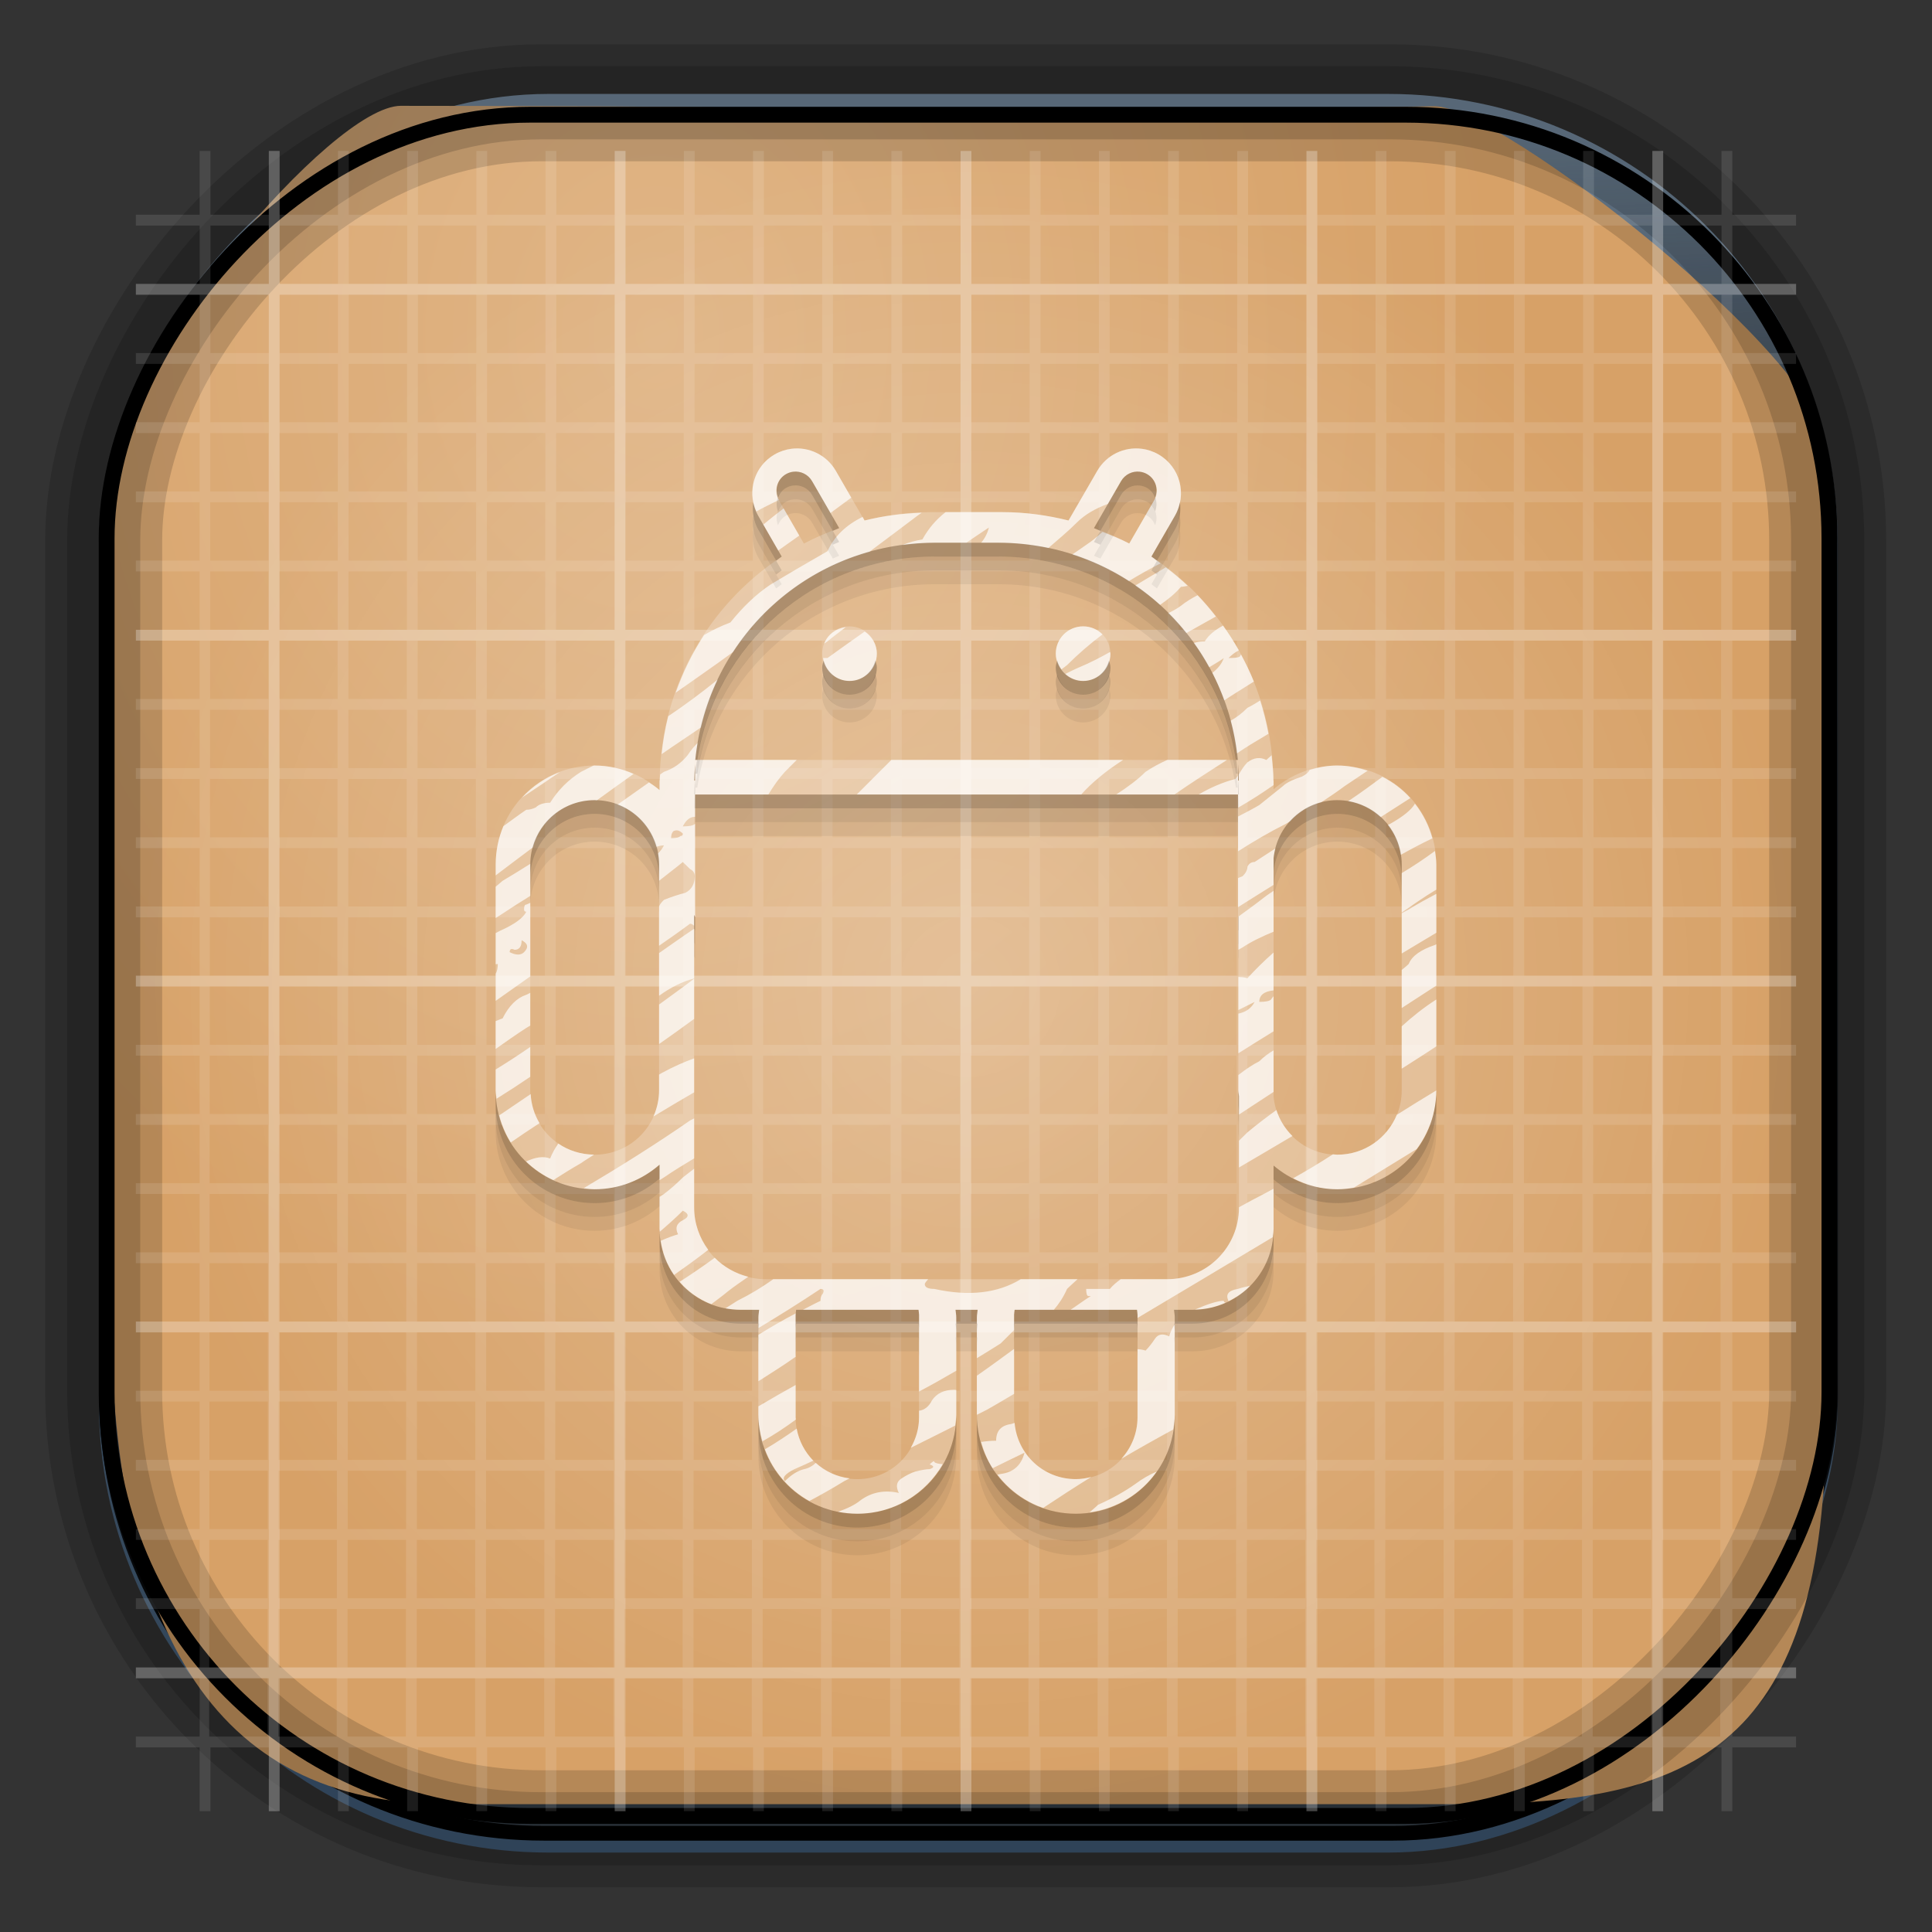 <?xml version="1.0" encoding="UTF-8" standalone="no"?>
<!-- Created with Inkscape (http://www.inkscape.org/) -->
<svg id="svg3449" xmlns:rdf="http://www.w3.org/1999/02/22-rdf-syntax-ns#" xmlns="http://www.w3.org/2000/svg" height="128" width="128" version="1.0" xmlns:cc="http://creativecommons.org/ns#" xmlns:xlink="http://www.w3.org/1999/xlink" xmlns:dc="http://purl.org/dc/elements/1.1/">
 <rect width="100%" height="100%" fill="#333333" stroke="none"/>
 <defs id="defs3451">
  <linearGradient id="linearGradient3514" y2="-9.103" gradientUnits="userSpaceOnUse" x2="66.492" gradientTransform="matrix(.968 0 0 .979 2.179 .166)" y1="-42.638" x1="67.952">
   <stop id="stop4620" style="stop-color:#37414b" offset="0"/>
   <stop id="stop4622" style="stop-color:#37414b;stop-opacity:0" offset="1"/>
  </linearGradient>
  <linearGradient id="linearGradient3516" y2="-11.847" gradientUnits="userSpaceOnUse" x2="58.98" gradientTransform="matrix(.968 0 0 .979 2.179 .166)" y1="-118.55" x1="57.173">
   <stop id="stop4596" offset="0"/>
   <stop id="stop4598" style="stop-opacity:0" offset="1"/>
  </linearGradient>
  <linearGradient id="linearGradient3519" y2="50.369" gradientUnits="userSpaceOnUse" x2="76.558" gradientTransform="matrix(.968 0 0 .979 3.242 -129.19)" y1="13.164" x1="76.558">
   <stop id="stop3392" style="stop-color:#425e7b" offset="0"/>
   <stop id="stop3394" style="stop-color:#7a91a7" offset="1"/>
  </linearGradient>
  <linearGradient id="linearGradient3521" y2="-8.74" gradientUnits="userSpaceOnUse" x2="60.217" gradientTransform="matrix(.968 0 0 .979 2.179 .166)" y1="-123.72" x1="60.395">
   <stop id="stop3392-4-8" style="stop-color:#425e7b" offset="0"/>
   <stop id="stop3394-8-0" style="stop-color:#7a91a7" offset="1"/>
  </linearGradient>
  <radialGradient id="radialGradient3349" gradientUnits="userSpaceOnUse" cy="45.647" cx="42.148" gradientTransform="matrix(.947 0 0 1.139 3.595 -29.89)" r="58.984">
   <stop id="stop2699-5" style="stop-color:#e0b586" offset="0"/>
   <stop id="stop2701-7" style="stop-color:#d7a167" offset="1"/>
  </radialGradient>
  <linearGradient id="linearGradient11577" y2="8.1" gradientUnits="userSpaceOnUse" x2="19.387" y1="6.144" x1="19.49">
   <stop id="stop10999-9-0" offset="0"/>
   <stop id="stop11001-6-1" style="stop-opacity:0" offset="1"/>
  </linearGradient>
  <radialGradient id="radialGradient6214-3" gradientUnits="userSpaceOnUse" cy="-523.8" cx="408.57" gradientTransform="matrix(2.292 0 0 2.292 -872.28 1135.3)" r="24">
   <stop id="stop4771-4" style="stop-color:#fff" offset="0"/>
   <stop id="stop4773-9" style="stop-color:#fff;stop-opacity:0" offset="1"/>
  </radialGradient>
 </defs>
 <rect id="rect892" style="stroke:url(#linearGradient3521);stroke-width:.974;fill:url(#linearGradient3519)" transform="scale(1,-1)" ry="29.296" height="115.54" width="114.22" y="-122.25" x="7.039"/>
 <rect id="rect892-2" style="stroke:url(#linearGradient3516);stroke-width:.974;fill:url(#linearGradient3514)" transform="scale(1,-1)" ry="28.993" height="114.35" width="114.22" y="-121.46" x="7.06"/>
 <path id="rect895" style="fill:url(#radialGradient3349)" d="m26.571 7.01c-4.704 0-18.55 16.911-19.173 23.287-0.05 0.974-0.089 1.965-0.089 2.957v52.419c0 22.085 6.628 33.859 22.318 33.859h67.038c15.69 0 24.318-3.774 24.318-25.859v-64.017c-0.21-5.933-21.655-22.618-25.926-22.618-47.846 0.865-24.497-0.026-68.483-0.026z"/>
 <rect id="rect892-2-7-8" style="opacity:.159;stroke:#000;stroke-width:4.845;fill:none" transform="scale(1,-1)" ry="28.993" height="114.35" width="114.22" y="-121.16" x="6.869"/>
 <rect id="rect892-2-7-1" style="opacity:.159;stroke:#000;stroke-width:7.751;fill:none" transform="scale(1,-1)" ry="28.993" height="114.35" width="114.22" y="-121.16" x="6.869"/>
 <rect id="rect892-2-7-2-9" ry="28.067" style="stroke:#000;stroke-width:1.049;fill:none" transform="scale(1,-1)" height="112.71" width="114.14" y="-120.31" x="7.065"/>
 <g id="g17906" transform="matrix(2.344 0 0 2.254 107.99 32.097)"></g>
 <path id="rect4600" style="opacity:.95;fill:#fff;fill-opacity:.118" d="m13.227 10.002v4.225h-4.225c-0.004 0.076 0 0.138 0 0.215v0.501h4.225v3.867h-4.225v0.716h4.225v3.867h-4.225v0.716h4.225v3.867h-4.225v0.716h4.225v3.867h-4.225v0.716h4.225v3.867h-4.225v0.716h4.225v3.867h-4.225v0.716h4.225v3.867h-4.225v0.716h4.225v3.867h-4.225v0.716h4.225v3.867h-4.225v0.716h4.225v3.867h-4.225v0.716h4.225v3.867h-4.225v0.716h4.225v3.867h-4.225v0.716h4.225v3.867h-4.225v0.716h4.225v3.867h-4.225v0.716h4.225v3.867h-4.225v0.716h4.225v3.867h-4.225v0.716h4.225v3.867h-4.225v0.716h4.225v3.867h-4.225v0.716h4.225v3.867h-4.225v0.716h4.225v3.867h-4.225v0.716h4.225v3.867h-4.225v0.716h4.225v3.867h-4.225v0.501c0 0.076-0.004 0.139 0 0.215h4.225v4.225c0.076 0.004 0.138 0 0.215 0h0.501v-4.225h3.867v4.225h0.716v-4.225h3.867v4.225h0.716v-4.225h3.867v4.225h0.716v-4.225h3.867v4.225h0.716v-4.225h3.867v4.225h0.716v-4.225h3.867v4.225h0.716v-4.225h3.867v4.225h0.716v-4.225h3.867v4.225h0.716v-4.225h3.867v4.225h0.716v-4.225h3.867v4.225h0.716v-4.225h3.867v4.225h0.716v-4.225h3.867v4.225h0.716v-4.225h3.867v4.225h0.716v-4.225h3.867v4.225h0.716v-4.225h3.867v4.225h0.716v-4.225h3.867v4.225h0.716v-4.225h3.867v4.225h0.716v-4.225h3.867v4.225h0.716v-4.225h3.867v4.225h0.716v-4.225h3.867v4.225h0.716v-4.225h3.867v4.225h0.716v-4.225h3.867v4.225h0.501c0.076 0 0.139 0.004 0.215 0v-4.225h4.225c0.004-0.076 0-0.138 0-0.215v-0.501h-4.225v-3.867h4.225v-0.716h-4.225v-3.867h4.225v-0.716h-4.225v-3.867h4.225v-0.716h-4.225v-3.867h4.225v-0.716h-4.225v-3.867h4.225v-0.716h-4.225v-3.867h4.225v-0.716h-4.225v-3.867h4.225v-0.716h-4.225v-3.867h4.225v-0.716h-4.225v-3.867h4.225v-0.716h-4.225v-3.867h4.225v-0.716h-4.225v-3.867h4.225v-0.716h-4.225v-3.867h4.225v-0.716h-4.225v-3.867h4.225v-0.716h-4.225v-3.867h4.225v-0.716h-4.225v-3.867h4.225v-0.716h-4.225v-3.867h4.225v-0.716h-4.225v-3.867h4.225v-0.716h-4.225v-3.867h4.225v-0.716h-4.225v-3.867h4.225v-0.716h-4.225v-3.867h4.225v-0.716h-4.225v-3.867h4.225v-0.716h-4.225v-3.867h4.225v-0.501c0-0.077 0.004-0.139 0-0.215h-4.225v-4.225c-0.076-0.004-0.138 0-0.215 0h-0.501v4.225h-3.867v-4.225h-0.716v4.225h-3.867v-4.225h-0.716v4.225h-3.867v-4.225h-0.716v4.225h-3.867v-4.225h-0.716v4.225h-3.867v-4.225h-0.716v4.225h-3.867v-4.225h-0.716v4.225h-3.867v-4.225h-0.716v4.225h-3.867v-4.225h-0.716v4.225h-3.867v-4.225h-0.716v4.225h-3.867v-4.225h-0.716v4.225h-3.867v-4.225h-0.716v4.225h-3.867v-4.225h-0.716v4.225h-3.867v-4.225h-0.716v4.225h-3.867v-4.225h-0.716v4.225h-3.867v-4.225h-0.716v4.225h-3.867v-4.225h-0.716v4.225h-3.867v-4.225h-0.716v4.225h-3.867v-4.225h-0.716v4.225h-3.867v-4.225h-0.716v4.225h-3.867v-4.225h-0.716v4.225h-3.867v-4.225h-0.716v4.225h-3.867v-4.225h-0.501c-0.077 0-0.139-0.004-0.215 0zm0.716 4.941h3.867v3.867h-3.867v-3.867zm4.583 0h3.867v3.867h-3.867v-3.867zm4.583 0h3.867v3.867h-3.867v-3.867zm4.583 0h3.867v3.867h-3.867v-3.867zm4.583 0h3.867v3.867h-3.867v-3.867zm4.583 0h3.867v3.867h-3.867v-3.867zm4.583 0h3.867v3.867h-3.867v-3.867zm4.583 0h3.867v3.867h-3.867v-3.867zm4.583 0h3.867v3.867h-3.867v-3.867zm4.583 0h3.867v3.867h-3.867v-3.867zm4.583 0h3.867v3.867h-3.867v-3.867zm4.583 0h3.867v3.867h-3.867v-3.867zm4.583 0h3.867v3.867h-3.867v-3.867zm4.583 0h3.867v3.867h-3.867v-3.867zm4.583 0h3.867v3.867h-3.867v-3.867zm4.583 0h3.867v3.867h-3.867v-3.867zm4.583 0h3.867v3.867h-3.867v-3.867zm4.583 0h3.867v3.867h-3.867v-3.867zm4.583 0h3.867v3.867h-3.867v-3.867zm4.583 0h3.867v3.867h-3.867v-3.867zm4.583 0h3.867v3.867h-3.867v-3.867zm4.583 0h3.867v3.867h-3.867v-3.867zm-96.247 4.583h3.867v3.867h-3.867v-3.867zm4.583 0h3.867v3.867h-3.867v-3.867zm4.583 0h3.867v3.867h-3.867v-3.867zm4.583 0h3.867v3.867h-3.867v-3.867zm4.583 0h3.867v3.867h-3.867v-3.867zm4.583 0h3.867v3.867h-3.867v-3.867zm4.583 0h3.867v3.867h-3.867v-3.867zm4.583 0h3.867v3.867h-3.867v-3.867zm4.583 0h3.867v3.867h-3.867v-3.867zm4.583 0h3.867v3.867h-3.867v-3.867zm4.583 0h3.867v3.867h-3.867v-3.867zm4.583 0h3.867v3.867h-3.867v-3.867zm4.583 0h3.867v3.867h-3.867v-3.867zm4.583 0h3.867v3.867h-3.867v-3.867zm4.583 0h3.867v3.867h-3.867v-3.867zm4.583 0h3.867v3.867h-3.867v-3.867zm4.583 0h3.867v3.867h-3.867v-3.867zm4.583 0h3.867v3.867h-3.867v-3.867zm4.583 0h3.867v3.867h-3.867v-3.867zm4.583 0h3.867v3.867h-3.867v-3.867zm4.583 0h3.867v3.867h-3.867v-3.867zm4.583 0h3.867v3.867h-3.867v-3.867zm-96.247 4.583h3.867v3.867h-3.867v-3.867zm4.583 0h3.867v3.867h-3.867v-3.867zm4.583 0h3.867v3.867h-3.867v-3.867zm4.583 0h3.867v3.867h-3.867v-3.867zm4.583 0h3.867v3.867h-3.867v-3.867zm4.583 0h3.867v3.867h-3.867v-3.867zm4.583 0h3.867v3.867h-3.867v-3.867zm4.583 0h3.867v3.867h-3.867v-3.867zm4.583 0h3.867v3.867h-3.867v-3.867zm4.583 0h3.867v3.867h-3.867v-3.867zm4.583 0h3.867v3.867h-3.867v-3.867zm4.583 0h3.867v3.867h-3.867v-3.867zm4.583 0h3.867v3.867h-3.867v-3.867zm4.583 0h3.867v3.867h-3.867v-3.867zm4.583 0h3.867v3.867h-3.867v-3.867zm4.583 0h3.867v3.867h-3.867v-3.867zm4.583 0h3.867v3.867h-3.867v-3.867zm4.583 0h3.867v3.867h-3.867v-3.867zm4.583 0h3.867v3.867h-3.867v-3.867zm4.583 0h3.867v3.867h-3.867v-3.867zm4.583 0h3.867v3.867h-3.867v-3.867zm4.583 0h3.867v3.867h-3.867v-3.867zm-96.247 4.583h3.867v3.867h-3.867v-3.867zm4.583 0h3.867v3.867h-3.867v-3.867zm4.583 0h3.867v3.867h-3.867v-3.867zm4.583 0h3.867v3.867h-3.867v-3.867zm4.583 0h3.867v3.867h-3.867v-3.867zm4.583 0h3.867v3.867h-3.867v-3.867zm4.583 0h3.867v3.867h-3.867v-3.867zm4.583 0h3.867v3.867h-3.867v-3.867zm4.583 0h3.867v3.867h-3.867v-3.867zm4.583 0h3.867v3.867h-3.867v-3.867zm4.583 0h3.867v3.867h-3.867v-3.867zm4.583 0h3.867v3.867h-3.867v-3.867zm4.583 0h3.867v3.867h-3.867v-3.867zm4.583 0h3.867v3.867h-3.867v-3.867zm4.583 0h3.867v3.867h-3.867v-3.867zm4.583 0h3.867v3.867h-3.867v-3.867zm4.583 0h3.867v3.867h-3.867v-3.867zm4.583 0h3.867v3.867h-3.867v-3.867zm4.583 0h3.867v3.867h-3.867v-3.867zm4.583 0h3.867v3.867h-3.867v-3.867zm4.583 0h3.867v3.867h-3.867v-3.867zm4.583 0h3.867v3.867h-3.867v-3.867zm-96.247 4.583h3.867v3.867h-3.867v-3.867zm4.583 0h3.867v3.867h-3.867v-3.867zm4.583 0h3.867v3.867h-3.867v-3.867zm4.583 0h3.867v3.867h-3.867v-3.867zm4.583 0h3.867v3.867h-3.867v-3.867zm4.583 0h3.867v3.867h-3.867v-3.867zm4.583 0h3.867v3.867h-3.867v-3.867zm4.583 0h3.867v3.867h-3.867v-3.867zm4.583 0h3.867v3.867h-3.867v-3.867zm4.583 0h3.867v3.867h-3.867v-3.867zm4.583 0h3.867v3.867h-3.867v-3.867zm4.583 0h3.867v3.867h-3.867v-3.867zm4.583 0h3.867v3.867h-3.867v-3.867zm4.583 0h3.867v3.867h-3.867v-3.867zm4.583 0h3.867v3.867h-3.867v-3.867zm4.583 0h3.867v3.867h-3.867v-3.867zm4.583 0h3.867v3.867h-3.867v-3.867zm4.583 0h3.867v3.867h-3.867v-3.867zm4.583 0h3.867v3.867h-3.867v-3.867zm4.583 0h3.867v3.867h-3.867v-3.867zm4.583 0h3.867v3.867h-3.867v-3.867zm4.583 0h3.867v3.867h-3.867v-3.867zm-96.247 4.583h3.867v3.867h-3.867v-3.867zm4.583 0h3.867v3.867h-3.867v-3.867zm4.583 0h3.867v3.867h-3.867v-3.867zm4.583 0h3.867v3.867h-3.867v-3.867zm4.583 0h3.867v3.867h-3.867v-3.867zm4.583 0h3.867v3.867h-3.867v-3.867zm4.583 0h3.867v3.867h-3.867v-3.867zm4.583 0h3.867v3.867h-3.867v-3.867zm4.583 0h3.867v3.867h-3.867v-3.867zm4.583 0h3.867v3.867h-3.867v-3.867zm4.583 0h3.867v3.867h-3.867v-3.867zm4.583 0h3.867v3.867h-3.867v-3.867zm4.583 0h3.867v3.867h-3.867v-3.867zm4.583 0h3.867v3.867h-3.867v-3.867zm4.583 0h3.867v3.867h-3.867v-3.867zm4.583 0h3.867v3.867h-3.867v-3.867zm4.583 0h3.867v3.867h-3.867v-3.867zm4.583 0h3.867v3.867h-3.867v-3.867zm4.583 0h3.867v3.867h-3.867v-3.867zm4.583 0h3.867v3.867h-3.867v-3.867zm4.583 0h3.867v3.867h-3.867v-3.867zm4.583 0h3.867v3.867h-3.867v-3.867zm-96.247 4.583h3.867v3.867h-3.867v-3.867zm4.583 0h3.867v3.867h-3.867v-3.867zm4.583 0h3.867v3.867h-3.867v-3.867zm4.583 0h3.867v3.867h-3.867v-3.867zm4.583 0h3.867v3.867h-3.867v-3.867zm4.583 0h3.867v3.867h-3.867v-3.867zm4.583 0h3.867v3.867h-3.867v-3.867zm4.583 0h3.867v3.867h-3.867v-3.867zm4.583 0h3.867v3.867h-3.867v-3.867zm4.583 0h3.867v3.867h-3.867v-3.867zm4.583 0h3.867v3.867h-3.867v-3.867zm4.583 0h3.867v3.867h-3.867v-3.867zm4.583 0h3.867v3.867h-3.867v-3.867zm4.583 0h3.867v3.867h-3.867v-3.867zm4.583 0h3.867v3.867h-3.867v-3.867zm4.583 0h3.867v3.867h-3.867v-3.867zm4.583 0h3.867v3.867h-3.867v-3.867zm4.583 0h3.867v3.867h-3.867v-3.867zm4.583 0h3.867v3.867h-3.867v-3.867zm4.583 0h3.867v3.867h-3.867v-3.867zm4.583 0h3.867v3.867h-3.867v-3.867zm4.583 0h3.867v3.867h-3.867v-3.867zm-96.247 4.583h3.867v3.867h-3.867v-3.867zm4.583 0h3.867v3.867h-3.867v-3.867zm4.583 0h3.867v3.867h-3.867v-3.867zm4.583 0h3.867v3.867h-3.867v-3.867zm4.583 0h3.867v3.867h-3.867v-3.867zm4.583 0h3.867v3.867h-3.867v-3.867zm4.583 0h3.867v3.867h-3.867v-3.867zm4.583 0h3.867v3.867h-3.867v-3.867zm4.583 0h3.867v3.867h-3.867v-3.867zm4.583 0h3.867v3.867h-3.867v-3.867zm4.583 0h3.867v3.867h-3.867v-3.867zm4.583 0h3.867v3.867h-3.867v-3.867zm4.583 0h3.867v3.867h-3.867v-3.867zm4.583 0h3.867v3.867h-3.867v-3.867zm4.583 0h3.867v3.867h-3.867v-3.867zm4.583 0h3.867v3.867h-3.867v-3.867zm4.583 0h3.867v3.867h-3.867v-3.867zm4.583 0h3.867v3.867h-3.867v-3.867zm4.583 0h3.867v3.867h-3.867v-3.867zm4.583 0h3.867v3.867h-3.867v-3.867zm4.583 0h3.867v3.867h-3.867v-3.867zm4.583 0h3.867v3.867h-3.867v-3.867zm-96.247 4.583h3.867v3.867h-3.867v-3.867zm4.583 0h3.867v3.867h-3.867v-3.867zm4.583 0h3.867v3.867h-3.867v-3.867zm4.583 0h3.867v3.867h-3.867v-3.867zm4.583 0h3.867v3.867h-3.867v-3.867zm4.583 0h3.867v3.867h-3.867v-3.867zm4.583 0h3.867v3.867h-3.867v-3.867zm4.583 0h3.867v3.867h-3.867v-3.867zm4.583 0h3.867v3.867h-3.867v-3.867zm4.583 0h3.867v3.867h-3.867v-3.867zm4.583 0h3.867v3.867h-3.867v-3.867zm4.583 0h3.867v3.867h-3.867v-3.867zm4.583 0h3.867v3.867h-3.867v-3.867zm4.583 0h3.867v3.867h-3.867v-3.867zm4.583 0h3.867v3.867h-3.867v-3.867zm4.583 0h3.867v3.867h-3.867v-3.867zm4.583 0h3.867v3.867h-3.867v-3.867zm4.583 0h3.867v3.867h-3.867v-3.867zm4.583 0h3.867v3.867h-3.867v-3.867zm4.583 0h3.867v3.867h-3.867v-3.867zm4.583 0h3.867v3.867h-3.867v-3.867zm4.583 0h3.867v3.867h-3.867v-3.867zm-96.247 4.583h3.867v3.867h-3.867v-3.867zm4.583 0h3.867v3.867h-3.867v-3.867zm4.583 0h3.867v3.867h-3.867v-3.867zm4.583 0h3.867v3.867h-3.867v-3.867zm4.583 0h3.867v3.867h-3.867v-3.867zm4.583 0h3.867v3.867h-3.867v-3.867zm4.583 0h3.867v3.867h-3.867v-3.867zm4.583 0h3.867v3.867h-3.867v-3.867zm4.583 0h3.867v3.867h-3.867v-3.867zm4.583 0h3.867v3.867h-3.867v-3.867zm4.583 0h3.867v3.867h-3.867v-3.867zm4.583 0h3.867v3.867h-3.867v-3.867zm4.583 0h3.867v3.867h-3.867v-3.867zm4.583 0h3.867v3.867h-3.867v-3.867zm4.583 0h3.867v3.867h-3.867v-3.867zm4.583 0h3.867v3.867h-3.867v-3.867zm4.583 0h3.867v3.867h-3.867v-3.867zm4.583 0h3.867v3.867h-3.867v-3.867zm4.583 0h3.867v3.867h-3.867v-3.867zm4.583 0h3.867v3.867h-3.867v-3.867zm4.583 0h3.867v3.867h-3.867v-3.867zm4.583 0h3.867v3.867h-3.867v-3.867zm-96.247 4.583h3.867v3.867h-3.867v-3.867zm4.583 0h3.867v3.867h-3.867v-3.867zm4.583 0h3.867v3.867h-3.867v-3.867zm4.583 0h3.867v3.867h-3.867v-3.867zm4.583 0h3.867v3.867h-3.867v-3.867zm4.583 0h3.867v3.867h-3.867v-3.867zm4.583 0h3.867v3.867h-3.867v-3.867zm4.583 0h3.867v3.867h-3.867v-3.867zm4.583 0h3.867v3.867h-3.867v-3.867zm4.583 0h3.867v3.867h-3.867v-3.867zm4.583 0h3.867v3.867h-3.867v-3.867zm4.583 0h3.867v3.867h-3.867v-3.867zm4.583 0h3.867v3.867h-3.867v-3.867zm4.583 0h3.867v3.867h-3.867v-3.867zm4.583 0h3.867v3.867h-3.867v-3.867zm4.583 0h3.867v3.867h-3.867v-3.867zm4.583 0h3.867v3.867h-3.867v-3.867zm4.583 0h3.867v3.867h-3.867v-3.867zm4.583 0h3.867v3.867h-3.867v-3.867zm4.583 0h3.867v3.867h-3.867v-3.867zm4.583 0h3.867v3.867h-3.867v-3.867zm4.583 0h3.867v3.867h-3.867v-3.867zm-96.247 4.583h3.867v3.867h-3.867v-3.867zm4.583 0h3.867v3.867h-3.867v-3.867zm4.583 0h3.867v3.867h-3.867v-3.867zm4.583 0h3.867v3.867h-3.867v-3.867zm4.583 0h3.867v3.867h-3.867v-3.867zm4.583 0h3.867v3.867h-3.867v-3.867zm4.583 0h3.867v3.867h-3.867v-3.867zm4.583 0h3.867v3.867h-3.867v-3.867zm4.583 0h3.867v3.867h-3.867v-3.867zm4.583 0h3.867v3.867h-3.867v-3.867zm4.583 0h3.867v3.867h-3.867v-3.867zm4.583 0h3.867v3.867h-3.867v-3.867zm4.583 0h3.867v3.867h-3.867v-3.867zm4.583 0h3.867v3.867h-3.867v-3.867zm4.583 0h3.867v3.867h-3.867v-3.867zm4.583 0h3.867v3.867h-3.867v-3.867zm4.583 0h3.867v3.867h-3.867v-3.867zm4.583 0h3.867v3.867h-3.867v-3.867zm4.583 0h3.867v3.867h-3.867v-3.867zm4.583 0h3.867v3.867h-3.867v-3.867zm4.583 0h3.867v3.867h-3.867v-3.867zm4.583 0h3.867v3.867h-3.867v-3.867zm-96.247 4.583h3.867v3.867h-3.867v-3.867zm4.583 0h3.867v3.867h-3.867v-3.867zm4.583 0h3.867v3.867h-3.867v-3.867zm4.583 0h3.867v3.867h-3.867v-3.867zm4.583 0h3.867v3.867h-3.867v-3.867zm4.583 0h3.867v3.867h-3.867v-3.867zm4.583 0h3.867v3.867h-3.867v-3.867zm4.583 0h3.867v3.867h-3.867v-3.867zm4.583 0h3.867v3.867h-3.867v-3.867zm4.583 0h3.867v3.867h-3.867v-3.867zm4.583 0h3.867v3.867h-3.867v-3.867zm4.583 0h3.867v3.867h-3.867v-3.867zm4.583 0h3.867v3.867h-3.867v-3.867zm4.583 0h3.867v3.867h-3.867v-3.867zm4.583 0h3.867v3.867h-3.867v-3.867zm4.583 0h3.867v3.867h-3.867v-3.867zm4.583 0h3.867v3.867h-3.867v-3.867zm4.583 0h3.867v3.867h-3.867v-3.867zm4.583 0h3.867v3.867h-3.867v-3.867zm4.583 0h3.867v3.867h-3.867v-3.867zm4.583 0h3.867v3.867h-3.867v-3.867zm4.583 0h3.867v3.867h-3.867v-3.867zm-96.247 4.583h3.867v3.867h-3.867v-3.867zm4.583 0h3.867v3.867h-3.867v-3.867zm4.583 0h3.867v3.867h-3.867v-3.867zm4.583 0h3.867v3.867h-3.867v-3.867zm4.583 0h3.867v3.867h-3.867v-3.867zm4.583 0h3.867v3.867h-3.867v-3.867zm4.583 0h3.867v3.867h-3.867v-3.867zm4.583 0h3.867v3.867h-3.867v-3.867zm4.583 0h3.867v3.867h-3.867v-3.867zm4.583 0h3.867v3.867h-3.867v-3.867zm4.583 0h3.867v3.867h-3.867v-3.867zm4.583 0h3.867v3.867h-3.867v-3.867zm4.583 0h3.867v3.867h-3.867v-3.867zm4.583 0h3.867v3.867h-3.867v-3.867zm4.583 0h3.867v3.867h-3.867v-3.867zm4.583 0h3.867v3.867h-3.867v-3.867zm4.583 0h3.867v3.867h-3.867v-3.867zm4.583 0h3.867v3.867h-3.867v-3.867zm4.583 0h3.867v3.867h-3.867v-3.867zm4.583 0h3.867v3.867h-3.867v-3.867zm4.583 0h3.867v3.867h-3.867v-3.867zm4.583 0h3.867v3.867h-3.867v-3.867zm-96.247 4.583h3.867v3.867h-3.867v-3.867zm4.583 0h3.867v3.867h-3.867v-3.867zm4.583 0h3.867v3.867h-3.867v-3.867zm4.583 0h3.867v3.867h-3.867v-3.867zm4.583 0h3.867v3.867h-3.867v-3.867zm4.583 0h3.867v3.867h-3.867v-3.867zm4.583 0h3.867v3.867h-3.867v-3.867zm4.583 0h3.867v3.867h-3.867v-3.867zm4.583 0h3.867v3.867h-3.867v-3.867zm4.583 0h3.867v3.867h-3.867v-3.867zm4.583 0h3.867v3.867h-3.867v-3.867zm4.583 0h3.867v3.867h-3.867v-3.867zm4.583 0h3.867v3.867h-3.867v-3.867zm4.583 0h3.867v3.867h-3.867v-3.867zm4.583 0h3.867v3.867h-3.867v-3.867zm4.583 0h3.867v3.867h-3.867v-3.867zm4.583 0h3.867v3.867h-3.867v-3.867zm4.583 0h3.867v3.867h-3.867v-3.867zm4.583 0h3.867v3.867h-3.867v-3.867zm4.583 0h3.867v3.867h-3.867v-3.867zm4.583 0h3.867v3.867h-3.867v-3.867zm4.583 0h3.867v3.867h-3.867v-3.867zm-96.247 4.583h3.867v3.867h-3.867v-3.867zm4.583 0h3.867v3.867h-3.867v-3.867zm4.583 0h3.867v3.867h-3.867v-3.867zm4.583 0h3.867v3.867h-3.867v-3.867zm4.583 0h3.867v3.867h-3.867v-3.867zm4.583 0h3.867v3.867h-3.867v-3.867zm4.583 0h3.867v3.867h-3.867v-3.867zm4.583 0h3.867v3.867h-3.867v-3.867zm4.583 0h3.867v3.867h-3.867v-3.867zm4.583 0h3.867v3.867h-3.867v-3.867zm4.583 0h3.867v3.867h-3.867v-3.867zm4.583 0h3.867v3.867h-3.867v-3.867zm4.583 0h3.867v3.867h-3.867v-3.867zm4.583 0h3.867v3.867h-3.867v-3.867zm4.583 0h3.867v3.867h-3.867v-3.867zm4.583 0h3.867v3.867h-3.867v-3.867zm4.583 0h3.867v3.867h-3.867v-3.867zm4.583 0h3.867v3.867h-3.867v-3.867zm4.583 0h3.867v3.867h-3.867v-3.867zm4.583 0h3.867v3.867h-3.867v-3.867zm4.583 0h3.867v3.867h-3.867v-3.867zm4.583 0h3.867v3.867h-3.867v-3.867zm-96.247 4.583h3.867v3.867h-3.867v-3.867zm4.583 0h3.867v3.867h-3.867v-3.867zm4.583 0h3.867v3.867h-3.867v-3.867zm4.583 0h3.867v3.867h-3.867v-3.867zm4.583 0h3.867v3.867h-3.867v-3.867zm4.583 0h3.867v3.867h-3.867v-3.867zm4.583 0h3.867v3.867h-3.867v-3.867zm4.583 0h3.867v3.867h-3.867v-3.867zm4.583 0h3.867v3.867h-3.867v-3.867zm4.583 0h3.867v3.867h-3.867v-3.867zm4.583 0h3.867v3.867h-3.867v-3.867zm4.583 0h3.867v3.867h-3.867v-3.867zm4.583 0h3.867v3.867h-3.867v-3.867zm4.583 0h3.867v3.867h-3.867v-3.867zm4.583 0h3.867v3.867h-3.867v-3.867zm4.583 0h3.867v3.867h-3.867v-3.867zm4.583 0h3.867v3.867h-3.867v-3.867zm4.583 0h3.867v3.867h-3.867v-3.867zm4.583 0h3.867v3.867h-3.867v-3.867zm4.583 0h3.867v3.867h-3.867v-3.867zm4.583 0h3.867v3.867h-3.867v-3.867zm4.583 0h3.867v3.867h-3.867v-3.867zm-96.247 4.583h3.867v3.867h-3.867v-3.867zm4.583 0h3.867v3.867h-3.867v-3.867zm4.583 0h3.867v3.867h-3.867v-3.867zm4.583 0h3.867v3.867h-3.867v-3.867zm4.583 0h3.867v3.867h-3.867v-3.867zm4.583 0h3.867v3.867h-3.867v-3.867zm4.583 0h3.867v3.867h-3.867v-3.867zm4.583 0h3.867v3.867h-3.867v-3.867zm4.583 0h3.867v3.867h-3.867v-3.867zm4.583 0h3.867v3.867h-3.867v-3.867zm4.583 0h3.867v3.867h-3.867v-3.867zm4.583 0h3.867v3.867h-3.867v-3.867zm4.583 0h3.867v3.867h-3.867v-3.867zm4.583 0h3.867v3.867h-3.867v-3.867zm4.583 0h3.867v3.867h-3.867v-3.867zm4.583 0h3.867v3.867h-3.867v-3.867zm4.583 0h3.867v3.867h-3.867v-3.867zm4.583 0h3.867v3.867h-3.867v-3.867zm4.583 0h3.867v3.867h-3.867v-3.867zm4.583 0h3.867v3.867h-3.867v-3.867zm4.583 0h3.867v3.867h-3.867v-3.867zm4.583 0h3.867v3.867h-3.867v-3.867zm-96.247 4.583h3.867v3.867h-3.867v-3.867zm4.583 0h3.867v3.867h-3.867v-3.867zm4.583 0h3.867v3.867h-3.867v-3.867zm4.583 0h3.867v3.867h-3.867v-3.867zm4.583 0h3.867v3.867h-3.867v-3.867zm4.583 0h3.867v3.867h-3.867v-3.867zm4.583 0h3.867v3.867h-3.867v-3.867zm4.583 0h3.867v3.867h-3.867v-3.867zm4.583 0h3.867v3.867h-3.867v-3.867zm4.583 0h3.867v3.867h-3.867v-3.867zm4.583 0h3.867v3.867h-3.867v-3.867zm4.583 0h3.867v3.867h-3.867v-3.867zm4.583 0h3.867v3.867h-3.867v-3.867zm4.583 0h3.867v3.867h-3.867v-3.867zm4.583 0h3.867v3.867h-3.867v-3.867zm4.583 0h3.867v3.867h-3.867v-3.867zm4.583 0h3.867v3.867h-3.867v-3.867zm4.583 0h3.867v3.867h-3.867v-3.867zm4.583 0h3.867v3.867h-3.867v-3.867zm4.583 0h3.867v3.867h-3.867v-3.867zm4.583 0h3.867v3.867h-3.867v-3.867zm4.583 0h3.867v3.867h-3.867v-3.867zm-96.247 4.583h3.867v3.867h-3.867v-3.867zm4.583 0h3.867v3.867h-3.867v-3.867zm4.583 0h3.867v3.867h-3.867v-3.867zm4.583 0h3.867v3.867h-3.867v-3.867zm4.583 0h3.867v3.867h-3.867v-3.867zm4.583 0h3.867v3.867h-3.867v-3.867zm4.583 0h3.867v3.867h-3.867v-3.867zm4.583 0h3.867v3.867h-3.867v-3.867zm4.583 0h3.867v3.867h-3.867v-3.867zm4.583 0h3.867v3.867h-3.867v-3.867zm4.583 0h3.867v3.867h-3.867v-3.867zm4.583 0h3.867v3.867h-3.867v-3.867zm4.583 0h3.867v3.867h-3.867v-3.867zm4.583 0h3.867v3.867h-3.867v-3.867zm4.583 0h3.867v3.867h-3.867v-3.867zm4.583 0h3.867v3.867h-3.867v-3.867zm4.583 0h3.867v3.867h-3.867v-3.867zm4.583 0h3.867v3.867h-3.867v-3.867zm4.583 0h3.867v3.867h-3.867v-3.867zm4.583 0h3.867v3.867h-3.867v-3.867zm4.583 0h3.867v3.867h-3.867v-3.867zm4.583 0h3.867v3.867h-3.867v-3.867zm-96.247 4.583h3.867v3.867h-3.867v-3.867zm4.583 0h3.867v3.867h-3.867v-3.867zm4.583 0h3.867v3.867h-3.867v-3.867zm4.583 0h3.867v3.867h-3.867v-3.867zm4.583 0h3.867v3.867h-3.867v-3.867zm4.583 0h3.867v3.867h-3.867v-3.867zm4.583 0h3.867v3.867h-3.867v-3.867zm4.583 0h3.867v3.867h-3.867v-3.867zm4.583 0h3.867v3.867h-3.867v-3.867zm4.583 0h3.867v3.867h-3.867v-3.867zm4.583 0h3.867v3.867h-3.867v-3.867zm4.583 0h3.867v3.867h-3.867v-3.867zm4.583 0h3.867v3.867h-3.867v-3.867zm4.583 0h3.867v3.867h-3.867v-3.867zm4.583 0h3.867v3.867h-3.867v-3.867zm4.583 0h3.867v3.867h-3.867v-3.867zm4.583 0h3.867v3.867h-3.867v-3.867zm4.583 0h3.867v3.867h-3.867v-3.867zm4.583 0h3.867v3.867h-3.867v-3.867zm4.583 0h3.867v3.867h-3.867v-3.867zm4.583 0h3.867v3.867h-3.867v-3.867zm4.583 0h3.867v3.867h-3.867v-3.867zm-96.247 4.583h3.867v3.867h-3.867v-3.867zm4.583 0h3.867v3.867h-3.867v-3.867zm4.583 0h3.867v3.867h-3.867v-3.867zm4.583 0h3.867v3.867h-3.867v-3.867zm4.583 0h3.867v3.867h-3.867v-3.867zm4.583 0h3.867v3.867h-3.867v-3.867zm4.583 0h3.867v3.867h-3.867v-3.867zm4.583 0h3.867v3.867h-3.867v-3.867zm4.583 0h3.867v3.867h-3.867v-3.867zm4.583 0h3.867v3.867h-3.867v-3.867zm4.583 0h3.867v3.867h-3.867v-3.867zm4.583 0h3.867v3.867h-3.867v-3.867zm4.583 0h3.867v3.867h-3.867v-3.867zm4.583 0h3.867v3.867h-3.867v-3.867zm4.583 0h3.867v3.867h-3.867v-3.867zm4.583 0h3.867v3.867h-3.867v-3.867zm4.583 0h3.867v3.867h-3.867v-3.867zm4.583 0h3.867v3.867h-3.867v-3.867zm4.583 0h3.867v3.867h-3.867v-3.867zm4.583 0h3.867v3.867h-3.867v-3.867zm4.583 0h3.867v3.867h-3.867v-3.867zm4.583 0h3.867v3.867h-3.867v-3.867z"/>
 <rect id="rect4767" ry="4.456" style="opacity:0.28;fill:url(#radialGradient6214-3)" transform="scale(1,-1)" height="110" width="110" y="-120" x="9.002"/>
 <path id="rect4696" style="opacity:.95;fill:#fff;fill-opacity:.196" d="m17.81 10.002v8.808h-8.808v0.716h8.808v22.2h-8.808v0.716h8.808v22.2h-8.808v0.716h8.808v22.2h-8.808v0.716h8.808v22.2h-8.808v0.716h8.808v8.808h0.716v-8.808h22.2v8.808h0.716v-8.808h22.2v8.808h0.716v-8.808h22.2v8.808h0.716v-8.808h22.2v8.808h0.716v-8.808h8.808v-0.716h-8.808v-22.2h8.808v-0.716h-8.808v-22.2h8.808v-0.716h-8.808v-22.2h8.808v-0.716h-8.808v-22.2h8.808v-0.716h-8.808v-8.808h-0.716v8.808h-22.2v-8.808h-0.716v8.808h-22.2v-8.808h-0.716v8.808h-22.2v-8.808h-0.716v8.808h-22.2v-8.808h-0.716zm0.716 9.524h22.2v22.2h-22.2v-22.2zm22.916 0h22.2v22.2h-22.2v-22.2zm22.916 0h22.2v22.2h-22.2v-22.2zm22.916 0h22.2v22.2h-22.2v-22.2zm-68.748 22.916h22.2v22.2h-22.2v-22.2zm22.916 0h22.2v22.2h-22.2v-22.2zm22.916 0h22.2v22.2h-22.2v-22.2zm22.916 0h22.2v22.2h-22.2v-22.2zm-68.748 22.916h22.2v22.2h-22.2v-22.2zm22.916 0h22.2v22.2h-22.2v-22.2zm22.916 0h22.2v22.2h-22.2v-22.2zm22.916 0h22.2v22.2h-22.2v-22.2zm-68.748 22.916h22.2v22.2h-22.2v-22.2zm22.916 0h22.2v22.2h-22.2v-22.2zm22.916 0h22.2v22.2h-22.2v-22.2zm22.916 0h22.2v22.2h-22.2v-22.2z"/>
 <path id="rect4159" style="fill-opacity:.235;fill:#fff;fill-rule:evenodd" d="m52.439 29.734c-0.383 0.048-0.763 0.17-1.12 0.376-1.427 0.824-1.912 2.635-1.088 4.062l1.558 2.705c-4.831 3.175-8.023 8.618-8.084 14.841h-0.009v0.631c-1.151-1.004-2.645-1.63-4.299-1.63-3.632 0-6.556 2.924-6.556 6.556v14.962c0 3.632 2.924 6.556 6.556 6.556 1.655 0 3.148-0.626 4.299-1.63v4.255c0 2.968 2.389 5.361 5.356 5.361h1.24c-0.014 0.17-0.049 0.333-0.049 0.506v6.449c0 3.632 2.924 6.556 6.556 6.556s6.556-2.924 6.556-6.556v-6.449c0-0.173-0.036-0.336-0.049-0.506h1.46c-0.014 0.17-0.049 0.333-0.049 0.506v6.449c0 3.632 2.924 6.556 6.556 6.556s6.556-2.924 6.556-6.556v-6.449c0-0.173-0.036-0.336-0.049-0.506h1.24c2.968 0 5.356-2.393 5.356-5.361v-4.196c1.142 0.968 2.602 1.572 4.223 1.572 3.632 0 6.556-2.924 6.556-6.556v-14.962c0-3.632-2.924-6.556-6.556-6.556-1.621 0-3.081 0.604-4.223 1.572v-0.573h-0.009c-0.063-6.224-3.254-11.667-8.085-14.842l1.558-2.705c0.824-1.427 0.338-3.238-1.088-4.062-0.357-0.206-0.736-0.328-1.12-0.376-1.15-0.144-2.325 0.394-2.942 1.464l-1.899 3.287c-1.404-0.35-2.869-0.555-4.384-0.555h-4.747c-1.516 0-2.98 0.205-4.384 0.555l-1.899-3.287c-0.618-1.07-1.792-1.609-2.942-1.464zm0.112 1.518c0.491-0.061 0.991 0.171 1.254 0.627l1.796 3.112c-0.809 0.289-1.592 0.625-2.342 1.021l-1.653-2.866c-0.351-0.608-0.142-1.382 0.466-1.733 0.152-0.088 0.316-0.141 0.479-0.161zm22.974 0c0.164 0.021 0.327 0.073 0.479 0.161 0.608 0.351 0.817 1.125 0.466 1.733l-1.653 2.866c-0.75-0.396-1.533-0.732-2.342-1.021l1.796-3.112c0.263-0.456 0.763-0.688 1.254-0.627zm-13.592 4.707h4.21c8.309 0 15.092 6.29 15.867 14.389h-35.943c0.775-8.099 7.558-14.389 15.867-14.389zm-5.652 5.54c-1.002 0-1.809 0.807-1.809 1.809 0 1.002 0.807 1.809 1.809 1.809s1.809-0.807 1.809-1.809c0-1.002-0.807-1.809-1.809-1.809zm15.477 0c-1.002 0-1.809 0.807-1.809 1.809 0 1.002 0.807 1.809 1.809 1.809 1.002 0 1.809-0.807 1.809-1.809 0-1.002-0.807-1.809-1.809-1.809zm-25.706 9.127v1.093h-0.054c0.007-0.367 0.025-0.731 0.054-1.093zm35.97 0c0.028 0.361 0.047 0.726 0.054 1.093h-0.054v-1.093zm-35.97 2.015h35.97v4.295 3.807c0.009-0.014 0.014-0.03 0.023-0.045v11.541c0 0.137 0.032 0.264 0.04 0.399v7.362c0 2.633-2.123 4.752-4.756 4.752h-26.584c-2.633 0-4.756-2.118-4.756-4.752v-19.387c0.023 0.042 0.039 0.088 0.063 0.13v-0.851-0.461-2.494-4.295zm-6.655 0.372c2.364 0 4.268 1.904 4.268 4.268v14.953c0 2.364-1.904 4.268-4.268 4.268s-4.268-1.904-4.268-4.268v-14.953c0-2.364 1.904-4.268 4.268-4.268zm49.204 0c2.364 0 4.268 1.904 4.268 4.268v14.953c0 2.364-1.904 4.268-4.268 4.268-2.216 0-4.004-1.677-4.223-3.833v-12.777-3.041c0.217-2.158 2.006-3.838 4.223-3.838zm-35.854 33.767h8.106c0.009 0.111 0.036 0.218 0.036 0.331v6.798c0 2.265-1.824 4.089-4.089 4.089-2.265 0-4.089-1.824-4.089-4.089v-6.798c0-0.113 0.027-0.22 0.036-0.331zm14.474 0h8.106c0.009 0.111 0.036 0.218 0.036 0.331v6.798c0 2.265-1.824 4.089-4.089 4.089-2.265 0-4.089-1.824-4.089-4.089v-6.798c0-0.113 0.027-0.22 0.036-0.331z"/>
 <path id="path4521" style="fill:#fff;fill-opacity:.706" d="m52.439 29.732c-0.383 0.048-0.762 0.17-1.119 0.376-1.334 0.77-1.826 2.402-1.213 3.777 0.478-0.269 0.995-0.505 1.49-0.761-0.334-0.605-0.127-1.363 0.474-1.71 0.152-0.088 0.315-0.141 0.479-0.161 0.491-0.061 0.99 0.17 1.253 0.627l1.217 2.108c0.5-0.366 0.946-0.695 1.379-1.016l-1.021-1.772c-0.617-1.07-1.79-1.612-2.94-1.468zm23.198 0c-1.15-0.144-2.323 0.398-2.941 1.468l-1.902 3.285c-1.405-0.35-2.866-0.555-4.382-0.555h-3.764c-0.615 0.48-1.134 1.073-1.535 1.808-0.479 0.08-0.927 0.206-1.352 0.38 0.711-0.096 1.432-0.161 2.171-0.161h2.09c0.497-0.33 0.998-0.685 1.495-1.007-0.1 0.397-0.275 0.728-0.515 1.007h1.141c1.138 0 2.243 0.129 3.312 0.354 0.634-0.551 1.284-1.087 1.875-1.678 0.544-0.544 1.248-0.949 2.072-1.249l0.868-1.504c0.263-0.456 0.763-0.688 1.253-0.627 0.164 0.021 0.327 0.073 0.479 0.161 0.608 0.351 0.817 1.124 0.465 1.732l-1.651 2.865c-0.567-0.299-1.167-0.534-1.768-0.77-0.26 0.214-0.507 0.447-0.779 0.644-0.39 0.284-0.825 0.567-1.226 0.85 1.333 0.428 2.594 1.021 3.746 1.763 0.681-0.405 1.366-0.81 2.104-1.173-0.205-0.148-0.397-0.313-0.609-0.452l1.558-2.703c0.824-1.427 0.339-3.24-1.088-4.064-0.357-0.206-0.736-0.328-1.119-0.376zm-23.721 3.952c-0.455 0.351-0.907 0.704-1.347 1.07l0.989 1.719c0.468-0.337 0.927-0.65 1.396-0.989zm9.148 0.286c-1.3 0.047-2.566 0.212-3.782 0.515l-0.134-0.237c-1.079 0.527-1.87 1.274-2.323 2.269-1.467 0.838-2.721 1.578-3.768 2.207-0.943 0.629-1.829 1.468-2.667 2.515-0.65 0.244-1.217 0.527-1.741 0.832-0.774 1.184-1.404 2.464-1.884 3.822 0.944-0.663 1.899-1.324 2.833-1.992 0.325-0.232 0.65-0.474 0.976-0.707 2.078-3.192 5.265-5.583 9.027-6.637 1.066-0.8 2.129-1.587 3.196-2.399 0.084-0.063 0.184-0.125 0.269-0.188zm16.171 3.616c-0.677 0.402-1.359 0.806-2.023 1.208 0.575 0.397 1.127 0.817 1.643 1.284 0.548-0.378 1.032-0.773 1.387-1.2 0.177 0 0.294-0.048 0.448-0.067-0.463-0.434-0.948-0.843-1.455-1.226zm2.108 1.848c-0.365 0.189-0.738 0.407-1.101 0.698-0.242 0.181-0.526 0.34-0.837 0.488 0.42 0.42 0.819 0.86 1.19 1.325 0.652-0.374 1.308-0.731 1.96-1.101-0.383-0.49-0.782-0.963-1.213-1.41zm1.687 2.014c-0.526 0.285-0.955 0.62-1.208 1.043-0.297 0-0.528 0.044-0.725 0.112 0.369 0.514 0.705 1.049 1.012 1.607 0.348-0.215 0.849-0.496 0.967-0.613-0.134 0.401-0.41 0.712-0.756 0.985 0.301 0.584 0.56 1.198 0.788 1.822 0.655-0.436 1.309-0.831 1.965-1.249-0.248-0.616-0.538-1.207-0.85-1.786-0.011 0.023-0.038 0.045-0.049 0.067 0 0.105-0.255 0.161-0.779 0.161 0.21-0.21 0.413-0.369 0.622-0.474 0.018-0.018 0.039-0.023 0.058-0.04-0.318-0.566-0.667-1.108-1.043-1.634zm-9.269 0.049c-1.002 0-1.813 0.806-1.813 1.808 0 0.398 0.155 0.745 0.371 1.043 0.126-0.099 0.258-0.181 0.38-0.286 0.728-0.728 1.514-1.407 2.345-2.032-0.327-0.33-0.781-0.533-1.284-0.533zm-15.723 0.049c-0.655 0.091-1.197 0.497-1.432 1.092 0.074-0.049 0.145-0.099 0.219-0.148 0.404-0.333 0.808-0.628 1.213-0.944zm1.249 0.295c-0.801 0.566-1.604 1.131-2.462 1.754h-0.295c0.143 0.857 0.851 1.517 1.75 1.517 1.002 0 1.813-0.806 1.813-1.808 0-0.622-0.33-1.138-0.806-1.464zm16.26 1.352c-0.653 0.373-1.336 0.721-2.059 1.025-0.315 0.133-0.611 0.286-0.913 0.434 0.318 0.279 0.728 0.461 1.186 0.461 1.002 0 1.808-0.806 1.808-1.808 0-0.04-0.021-0.073-0.023-0.112zm-25.999 1.831c-1.043 0.847-2.132 1.659-3.276 2.426-0.207 0.817-0.347 1.657-0.439 2.515 0.858-0.6 1.742-1.173 2.605-1.768 0.262-1.106 0.632-2.171 1.11-3.173zm35.94 1.387c-0.26 0.161-0.522 0.324-0.841 0.483-0.373 0.373-0.742 0.649-1.114 0.855 0.188 0.704 0.325 1.426 0.416 2.166 0.183-0.116 0.358-0.243 0.542-0.358 0.505-0.331 1.037-0.623 1.549-0.944-0.139-0.753-0.322-1.486-0.551-2.202zm-37.26 2.802c-0.224 0.216-0.447 0.482-0.671 0.819-0.419 0.524-0.942 0.896-1.571 1.105l-0.251 0.175c-0.005 0.136-0.025 0.266-0.027 0.403h-0.009v0.631c-0.219-0.189-0.459-0.348-0.7-0.509l-2.081 1.468c1.245 0.474 2.194 1.504 2.565 2.797 0.169-0.051 0.338-0.094 0.506-0.094-0.114 0.227-0.249 0.397-0.394 0.533 0.042 0.24 0.071 0.486 0.071 0.738v1.074c0.519-0.418 1.067-0.821 1.575-1.244v0.005l0.474 0.461c0.21 0.105 0.313 0.265 0.313 0.474 0 0.524-0.211 0.896-0.631 1.105-0.419 0.105-0.886 0.255-1.41 0.465-0.21 0.21-0.318 0.365-0.318 0.47v0.318h-0.005v2.251c0.695-0.481 1.387-0.962 2.05-1.459 0.092 0 0.181 0.052 0.273 0.13v-0.716c0.023 0.042 0.039 0.088 0.063 0.13v-0.855-0.461-2.493-2.35c-0.005 0.005-0.018 0.005-0.023 0.009-0.105 0.105-0.369 0.157-0.788 0.157 0.21-0.419 0.473-0.631 0.788-0.631 0.009-0.002 0.014-0.011 0.023-0.014v-1.468h4.856c0.343-0.559 0.701-1.073 1.092-1.499l0.788-0.792h-6.723c0.037-0.383 0.098-0.758 0.161-1.132zm38.021 0.824c-0.115 0.107-0.237 0.201-0.349 0.313-0.419-0.21-0.834-0.157-1.253 0.157-0.237 0.237-0.411 0.528-0.586 0.824 0.004 0.129 0.016 0.256 0.018 0.385h-0.054v-0.336c-0.046 0.08-0.115 0.135-0.157 0.219-0.866 0.231-1.682 0.584-2.453 1.038h2.609v0.877c0.813-0.464 1.594-0.969 2.354-1.499v-0.3h-0.009c-0.004-0.57-0.064-1.123-0.121-1.678zm-25.194 0.309-2.292 2.292h14.873c0.674-0.764 1.596-1.528 2.775-2.292zm18.279 0c-0.451 0.205-0.917 0.443-1.441 0.792-0.5 0.5-1.171 0.999-1.938 1.499h3.858c1.143-0.789 2.313-1.542 3.482-2.292zm-31.281 0.277v1.092h-0.054c0.007-0.367 0.025-0.731 0.054-1.092zm-6.655 0.094c-0.031 0-0.059 0.009-0.09 0.009l-0.819 0.412c-0.838 0.524-1.517 1.207-2.041 2.045-0.419 0-0.739 0.099-0.949 0.309-0.21 0.105-0.422 0.157-0.631 0.157-0.499 0.333-1.013 0.728-1.517 1.088-0.326 0.78-0.51 1.636-0.51 2.538v0.721c0.813-0.621 1.639-1.236 2.462-1.853 0.497-1.806 2.127-3.133 4.095-3.133 0.047 0 0.091 0.016 0.139 0.018 0.809-0.585 1.62-1.174 2.439-1.754-0.79-0.346-1.656-0.555-2.578-0.555zm49.206 0c-0.644 0-1.252 0.116-1.835 0.291-0.075 0.158-0.236 0.306-0.51 0.443-0.629 0.21-1.044 0.413-1.253 0.622l-1.571 1.262c-0.362 0.217-0.898 0.495-1.41 0.761v2.305c1.047-0.669 2.091-1.28 3.138-1.804 0.106-0.057 0.207-0.125 0.313-0.184 0.541-0.597 1.245-1.042 2.05-1.253 0.529-0.349 1.055-0.7 1.567-1.083l1.517-1.016c-0.637-0.203-1.302-0.343-2.007-0.343zm-51.508 0.435c-0.969 0.363-1.819 0.942-2.506 1.687 0.844-0.558 1.669-1.125 2.506-1.687zm54.496 0.313c-0.714 0.523-1.419 1.048-2.184 1.558l-0.09 0.058c0.826 0.139 1.562 0.517 2.153 1.056 0.677-0.43 1.345-0.859 1.969-1.262-0.524-0.577-1.148-1.05-1.848-1.41zm2.153 1.781c-0.233 0.403-0.776 0.853-1.674 1.352-0.054 0.024-0.073 0.03-0.125 0.054 0.444 0.565 0.747 1.238 0.859 1.983 0.688-0.383 1.383-0.756 2.095-1.092-0.232-0.85-0.627-1.623-1.155-2.296zm-48.821 1.777c0.105 0.031 0.213 0.101 0.318 0.206 0 0.105-0.054 0.157-0.157 0.157-0.105 0.105-0.308 0.148-0.622 0.148 0-0.21 0.045-0.36 0.148-0.465 0.105-0.053 0.208-0.07 0.313-0.045zm39.579 1.186-1.383 0.9c-0.21 0-0.369 0.099-0.474 0.309 0 0.21-0.108 0.422-0.318 0.631-0.107 0.038-0.199 0.086-0.304 0.125v1.929c0.741-0.476 1.568-0.983 2.354-1.477v-1.777c0.023-0.22 0.072-0.431 0.125-0.64zm10.567 0.17c-0.697 0.517-1.433 1.005-2.202 1.468v2.614c0.748-0.521 1.502-1.046 2.197-1.464 0.031-0.021 0.063-0.034 0.094-0.054v-1.669c0-0.307-0.049-0.6-0.09-0.895zm-59.934 0.85c-0.613 0.384-1.232 0.772-1.844 1.132-0.151 0.141-0.301 0.249-0.452 0.385v2.077c0.651-0.408 1.196-0.792 1.88-1.208 0.143-0.087 0.269-0.172 0.412-0.26v-2.077c0-0.016 0.005-0.033 0.005-0.049zm49.242 1.79c-0.21 0.146-0.428 0.282-0.627 0.439-0.548 0.43-1.128 0.85-1.705 1.267v2.202c0.07-0.043 0.216-0.12 0.282-0.161 0.59-0.393 1.294-0.728 2.05-1.038v-1.839zm10.782 0.201c-0.608 0.325-1.217 0.649-1.826 1.029-0.146 0.084-0.306 0.168-0.465 0.251v2.672c0.755-0.45 1.548-0.936 2.292-1.374zm-60.028 0.595c-0.093 0.035-0.169 0.083-0.264 0.116-0.105 0-0.148 0.108-0.148 0.318 0 0.105 0.045 0.157 0.148 0.157-0.21 0.419-0.789 0.839-1.732 1.258-0.111 0.049-0.19 0.106-0.295 0.157v2.063c0.061-0.002 0.073-0.018 0.139-0.018 0 0.28-0.051 0.488-0.139 0.649v1.795c0.77-0.54 1.517-1.08 2.292-1.62zm10.857 1.716c-0.794 0.53-1.548 1.074-2.323 1.611v2.829c0.775-0.557 1.549-0.946 2.323-1.146zm-11.431 0.765h0.005c0.419 0.21 0.472 0.473 0.157 0.788-0.21 0.21-0.534 0.21-0.953 0 0-0.21 0.112-0.262 0.322-0.157 0.314 0 0.47-0.211 0.47-0.631zm60.601 0.264c-0.035 0.016-0.057 0.033-0.094 0.049-0.943 0.315-1.523 0.729-1.732 1.253-0.155 0.155-0.31 0.27-0.465 0.398v2.524c0.767-0.501 1.53-0.99 2.292-1.486zm-10.782 0.546c-0.607 0.54-1.188 1.104-1.732 1.705-0.229-0.077-0.413-0.078-0.6-0.085v2.193l1.074-0.537c-0.205 0.409-0.569 0.665-1.074 0.774v2.627c0.773-0.485 1.529-0.962 2.332-1.455v-2.327c-0.05 0.073-0.129 0.146-0.166 0.219-0.105 0.105-0.36 0.157-0.779 0.157 0-0.45 0.325-0.697 0.944-0.761zm-38.388 1.736c-0.762 0.584-1.549 1.139-2.323 1.71v2.618c0.78-0.551 1.563-1.104 2.323-1.665zm-10.858 0.935c-0.091 0.039-0.168 0.098-0.264 0.13-0.629 0.21-1.152 0.728-1.571 1.567-0.164 0.047-0.298 0.123-0.457 0.175v1.848c0.669-0.474 1.342-0.948 2.027-1.392 0.085-0.055 0.179-0.102 0.264-0.157zm60.028 0.443c-0.827 0.527-1.582 1.13-2.292 1.777v2.806c0.763-0.493 1.547-0.98 2.292-1.477zm-60.028 3.142c-0.745 0.517-1.51 1.014-2.292 1.495v1.379c0 0.192 0.042 0.372 0.058 0.559 0.743-0.462 1.49-0.95 2.233-1.455zm49.246 0.228c-0.326 0.192-0.644 0.42-0.944 0.721-0.409 0.206-0.877 0.508-1.387 0.913v1.012c0 0.137 0.032 0.264 0.04 0.398v1.208c0.74-0.485 1.534-1.002 2.292-1.499zm-38.388 0.528c-0.652 0.236-1.354 0.539-2.162 0.98-0.063 0.028-0.1 0.069-0.161 0.099v1.034c0 0.622-0.139 1.209-0.376 1.741 0.878-0.535 1.778-1.068 2.699-1.602zm49.17 2.126c-0.872 0.522-1.747 1.068-2.618 1.616-0.638 1.551-2.153 2.641-3.939 2.641-0.099 0-0.193-0.021-0.291-0.027-0.834 0.546-1.716 1.073-2.636 1.589 0.88 0.451 1.865 0.73 2.927 0.73 0.377 0 0.741-0.051 1.101-0.112 1.392-0.854 2.791-1.712 4.153-2.551 0.805-1.087 1.3-2.423 1.302-3.885zm-60.001 0.242-2.081 1.41c0.167 0.641 0.421 1.247 0.761 1.795 0.619-0.429 1.258-0.858 1.907-1.28-0.339-0.569-0.544-1.222-0.586-1.925zm49.407 1.056c-0.684 0.493-1.329 0.989-1.92 1.481l-0.474 0.465-0.085 0.09v1.772c1.181-0.694 2.359-1.384 3.54-2.086-0.48-0.476-0.849-1.061-1.061-1.723zm-38.576 0.555-0.273 0.139c-2.208 1.533-4.585 3.023-7.045 4.485 0.241 0.027 0.477 0.071 0.725 0.071 1.655 0 3.15-0.625 4.301-1.629v1.029c0.097-0.064 0.194-0.119 0.291-0.184 0.658-0.452 1.327-0.859 2.001-1.262zm-9.001 1.665c-0.205 0.296-0.391 0.616-0.542 0.994-0.449-0.18-0.99-0.085-1.593 0.197 0.526 0.507 1.135 0.922 1.808 1.231 0.593-0.381 1.195-0.758 1.826-1.119 0.312-0.223 0.565-0.36 0.868-0.568-0.879-0.009-1.694-0.274-2.368-0.734zm9.001 1.669c-0.247 0.192-0.47 0.355-0.747 0.577-0.419 0.419-0.834 0.782-1.253 1.097-0.092 0.074-0.195 0.125-0.291 0.192v2.117c0 0.064 0.016 0.124 0.018 0.188 0.524-0.449 1.04-0.905 1.526-1.392 0.419 0.21 0.419 0.422 0 0.631-0.419 0.21-0.527 0.516-0.318 0.935-0.405 0.116-0.781 0.266-1.146 0.43 0.123 0.832 0.42 1.605 0.877 2.265 0.778-0.551 1.554-1.107 2.269-1.669-0.58-0.787-0.935-1.749-0.935-2.806zm38.388 1.325c-0.319 0.167-0.616 0.341-0.944 0.506-0.468 0.234-0.898 0.48-1.347 0.721v0.014c0 2.633-2.124 4.753-4.758 4.753h-3.079c-0.281 0.207-0.534 0.417-0.716 0.644h-1.571c0 0.314 0.05 0.474 0.152 0.474h0.157c-0.464 0.285-0.891 0.611-1.343 0.909h4.4c0.009 0.111 0.036 0.218 0.036 0.331v0.21c2.872-1.706 5.861-3.495 8.96-5.353 0.018-0.183 0.054-0.362 0.054-0.551zm-37.023 4.574c-0.776 0.565-1.552 1.096-2.327 1.593 0.567 0.652 1.278 1.165 2.099 1.482 0.367-0.283 0.741-0.546 1.101-0.85 0.44-0.346 0.898-0.65 1.347-0.967-0.854-0.217-1.622-0.65-2.22-1.258zm3.88 1.419c-0.741 0.532-1.538 1.009-2.385 1.432-0.253 0.168-0.526 0.33-0.783 0.497 0.32 0.059 0.647 0.099 0.985 0.099h1.244c-0.014 0.17-0.049 0.332-0.049 0.506v0.707c1.407-0.848 2.784-1.71 4.113-2.596 0.21 0 0.257 0.108 0.152 0.318-0.105 0.105-0.152 0.265-0.152 0.474-0.398 0.186-0.775 0.393-1.164 0.591h7.658c0.009 0.111 0.036 0.218 0.036 0.331v5.089c0.023-0.011 0.045-0.028 0.067-0.04 0.801-0.424 1.599-0.875 2.399-1.343v-3.531c0-0.173-0.036-0.336-0.049-0.506h1.464c-0.014 0.17-0.049 0.332-0.049 0.506v2.699c0.526-0.323 1.049-0.635 1.575-0.976l0.891-0.886v-1.012c0-0.113 0.027-0.22 0.036-0.331h2.596c0.327-0.377 0.626-0.817 0.877-1.383 0.246-0.246 0.456-0.416 0.694-0.645h-3.76c-1.533 0.932-3.439 1.153-5.729 0.645-0.419 0-0.631-0.108-0.631-0.318 0-0.074 0.119-0.202 0.224-0.327zm31.598 0.439c-0.273 0.052-0.546 0.115-0.819 0.206-0.629 0.105-0.832 0.369-0.622 0.788 0 0.031-0.036 0.028-0.045 0.049 0.552-0.267 1.06-0.612 1.486-1.043zm-1.754 0.994c-0.397 0-1.045 0.205-1.911 0.582 0.725-0.018 1.408-0.179 2.032-0.457-0.063-0.018-0.121-0.045-0.121-0.125zm-28.358 0.832c-0.849 0.447-1.675 0.919-2.475 1.423v3.075c0.794-0.518 1.614-1.014 2.381-1.562 0.029-0.018 0.056-0.03 0.085-0.049v-2.793c0-0.032 0.005-0.063 0.009-0.094zm25.109 0.734c-0.157 0.234-0.291 0.489-0.367 0.792-0.419-0.21-0.735-0.157-0.944 0.157-0.21 0.315-0.413 0.574-0.622 0.783-0.178-0.06-0.355-0.085-0.533-0.094v4.52c0 1.063-0.413 2.018-1.074 2.744 1.134-0.669 2.283-1.312 3.442-1.942 0.048-0.321 0.099-0.641 0.099-0.976zm-10.643 1.62c-0.809 0.591-1.616 1.185-2.466 1.777v2.587c0.209-0.107 0.437-0.215 0.644-0.322 0.603-0.333 1.215-0.712 1.822-1.061zm-14.474 2.391c-0.236 0.127-0.471 0.275-0.707 0.398-0.573 0.313-1.179 0.69-1.759 1.016v0.559c0 0.614 0.112 1.196 0.269 1.759 0.769-0.432 1.503-0.916 2.211-1.441-0.002-0.049-0.014-0.094-0.014-0.143zm10.504 0.318c-0.668-0.001-1.158 0.234-1.472 0.703-0.21 0.421-0.502 0.639-0.855 0.685v0.443c0 0.738-0.211 1.418-0.551 2.014 0.984-0.492 1.981-0.981 2.945-1.472 0.026-0.238 0.071-0.471 0.071-0.716v-1.643c-0.044-0.002-0.096-0.014-0.139-0.014zm4.006 2.193c-0.095 0.031-0.184 0.07-0.291 0.085-0.629 0.105-0.935 0.468-0.935 1.097-0.366 0-0.685 0.036-0.994 0.081 0.177 0.621 0.42 1.211 0.761 1.741 0.7-0.343 1.393-0.685 2.112-1.029-0.21 0.838-0.737 1.305-1.575 1.41-0.069 0.009-0.15 0.034-0.219 0.045 0.769 1.007 1.813 1.777 3.034 2.202 1.05-0.697 2.11-1.388 3.182-2.05-0.329 0.085-0.669 0.143-1.025 0.143-2.14 0-3.865-1.633-4.051-3.724zm-14.439 0.38c-0.669 0.473-1.362 0.934-2.104 1.37 0.546 1.469 1.592 2.672 2.945 3.424 0.771-0.407 1.539-0.842 2.309-1.316 0.124-0.06 0.235-0.124 0.358-0.184-0.861-0.107-1.635-0.471-2.242-1.025-0.209 0.197-0.455 0.353-0.792 0.421-0.419 0.105-0.834 0.369-1.253 0.788-0.21-0.21-0.002-0.473 0.622-0.788 0.533-0.228 0.889-0.397 1.258-0.568-0.559-0.569-0.951-1.302-1.101-2.122zm9.045 2.175c-0.053 0.026-0.132 0.093-0.237 0.197 0.315 0.105 0.315 0.208 0 0.313-0.21 0-0.53 0.054-0.949 0.157-0.315 0.105-0.621 0.266-0.935 0.474-0.315 0.21-0.367 0.525-0.157 0.944-0.943-0.21-1.782-0.054-2.515 0.47-0.392 0.326-0.924 0.573-1.517 0.779 0.414 0.081 0.846 0.13 1.284 0.13 2.433 0 4.521-1.328 5.653-3.285-0.267-0.018-0.47-0.059-0.551-0.139 0-0.052-0.023-0.067-0.076-0.04zm14.806 0.671c-0.497 0.211-0.955 0.478-1.374 0.792-0.733 0.524-1.572 0.991-2.515 1.41-0.174 0.174-0.374 0.335-0.564 0.501 1.843-0.255 3.434-1.252 4.453-2.703z"/>
 <path id="path4637" style="fill-opacity:.235;fill-rule:evenodd" d="m52.551 31.252c-0.164 0.021-0.327 0.073-0.479 0.161-0.551 0.318-0.752 0.978-0.528 1.553 0.102-0.256 0.27-0.487 0.528-0.636 0.152-0.088 0.315-0.141 0.479-0.161 0.491-0.061 0.99 0.17 1.253 0.627l1.37 2.377c0.145-0.055 0.278-0.131 0.425-0.184l-1.795-3.11c-0.263-0.456-0.763-0.688-1.253-0.627zm22.974 0c-0.491-0.061-0.99 0.171-1.253 0.627l-1.795 3.111c0.147 0.052 0.28 0.128 0.425 0.184l1.369-2.377c0.263-0.456 0.763-0.688 1.253-0.627 0.164 0.021 0.327 0.073 0.479 0.161 0.256 0.148 0.426 0.377 0.528 0.631 0.222-0.574 0.021-1.231-0.528-1.549-0.152-0.088-0.315-0.14-0.479-0.161zm-25.623 2.018c-0.07 0.611-0.001 1.241 0.331 1.817l1.19 2.063c0.126-0.088 0.239-0.193 0.367-0.277l-1.559-2.703c-0.166-0.288-0.268-0.591-0.331-0.899zm28.273 0c-0.063 0.308-0.165 0.612-0.331 0.9l-1.558 2.703c0.128 0.084 0.241 0.19 0.367 0.277l1.191-2.063c0.332-0.576 0.401-1.206 0.331-1.817zm-16.243 2.686c-8.309 0-15.091 6.291-15.866 14.389h0.13c1.182-7.648 7.746-13.472 15.737-13.472h4.212c7.99 0 14.555 5.823 15.737 13.472h0.13c-0.777-8.098-7.56-14.389-15.869-14.389h-4.212zm-7.367 7.81c-0.04 0.15-0.094 0.294-0.094 0.457 0 1.002 0.81 1.808 1.813 1.808s1.808-0.806 1.808-1.808c0-0.163-0.054-0.307-0.094-0.457-0.207 0.772-0.875 1.352-1.714 1.352-0.839 0-1.512-0.58-1.719-1.352zm15.477 0c-0.04 0.15-0.094 0.294-0.094 0.457 0 1.002 0.81 1.808 1.813 1.808 1.002 0 1.808-0.806 1.808-1.808 0-0.163-0.054-0.307-0.094-0.457-0.207 0.772-0.875 1.352-1.714 1.352s-1.512-0.58-1.719-1.352zm-23.99 6.857c-0.028 0.361-0.047 0.725-0.054 1.092h0.045c0.005-0.058 0.005-0.117 0.009-0.175v-0.918zm35.971 0v0.918c0.004 0.058 0.004 0.117 0.009 0.175h0.045c-0.007-0.367-0.025-0.731-0.054-1.092zm-35.971 2.018v0.913h35.971v-0.913h-35.971zm-6.655 0.371c-2.364 0-4.265 1.901-4.265 4.265v0.918c0-2.364 1.901-4.27 4.265-4.27 2.364 0 4.27 1.906 4.27 4.27v-0.918c0-2.364-1.906-4.265-4.27-4.265zm49.206 0c-2.217 0-4.008 1.677-4.225 3.836v0.918c0.217-2.158 2.008-3.84 4.225-3.84 2.364 0 4.265 1.906 4.265 4.27v-0.918c0-2.364-1.901-4.265-4.265-4.265zm-42.613 7.6v0.913c0.023 0.042 0.039 0.093 0.063 0.134v-0.855-0.063c-0.024-0.042-0.039-0.088-0.063-0.13zm36.056 0.085c-0.009 0.014-0.014 0.031-0.023 0.045v0.913c0.009-0.014 0.014-0.026 0.023-0.04v-0.918zm-49.206 11.538v0.918c0 3.632 2.925 6.557 6.557 6.557 1.655 0 3.15-0.625 4.301-1.629v-0.918c-1.151 1.004-2.647 1.629-4.301 1.629-3.632 0-6.557-2.925-6.557-6.557zm49.206 0v0.918c0 0.137 0.032 0.264 0.04 0.398v-0.918c-0.009-0.135-0.04-0.262-0.04-0.398zm13.114 0c0 3.632-2.925 6.557-6.557 6.557-1.621 0-3.083-0.603-4.225-1.571v0.918c1.142 0.968 2.604 1.571 4.225 1.571 3.632 0 6.557-2.925 6.557-6.557v-0.918zm-51.461 9.18v0.918c0 2.968 2.39 5.362 5.357 5.362h1.19v-0.412c0-0.173 0.036-0.336 0.049-0.506h-1.24c-2.968 0-5.357-2.394-5.357-5.362zm40.68 0c0 2.968-2.385 5.362-5.353 5.362h-1.244c0.014 0.17 0.049 0.333 0.049 0.506v0.412h1.195c2.968 0 5.353-2.394 5.353-5.362v-0.918zm-31.63 5.362c-0.009 0.111-0.036 0.218-0.036 0.331v0.918c0-0.113 0.027-0.22 0.036-0.331h8.105c0.009 0.111 0.036 0.218 0.036 0.331v-0.918c0-0.113-0.027-0.22-0.036-0.331h-8.105zm10.558 0c0.014 0.17 0.049 0.333 0.049 0.506v0.412h1.365v-0.412c0-0.173 0.036-0.336 0.049-0.506h-1.464zm3.916 0c-0.009 0.111-0.036 0.218-0.036 0.331v0.918c0-0.113 0.027-0.22 0.036-0.331h8.105c0.009 0.111 0.036 0.218 0.036 0.331v-0.918c0-0.113-0.027-0.22-0.036-0.331h-8.105zm-16.976 6.955v0.918c0 3.632 2.925 6.557 6.557 6.557 3.632 0 6.552-2.925 6.552-6.557v-0.918c0 3.632-2.92 6.557-6.552 6.557s-6.557-2.925-6.557-6.557zm14.474 0v0.918c0 3.632 2.92 6.557 6.552 6.557s6.557-2.925 6.557-6.557v-0.918c0 3.632-2.925 6.557-6.557 6.557s-6.552-2.925-6.552-6.557z"/>
 <path id="path4642" d="m52.551 32.169c-0.164 0.021-0.327 0.073-0.479 0.161-0.551 0.318-0.752 0.978-0.528 1.553 0.102-0.256 0.27-0.487 0.528-0.636 0.152-0.088 0.315-0.141 0.479-0.161 0.491-0.061 0.99 0.171 1.253 0.627l1.37 2.377c0.145-0.055 0.278-0.131 0.425-0.184l-1.795-3.111c-0.263-0.456-0.763-0.687-1.253-0.626zm22.974 0c-0.491-0.061-0.99 0.171-1.253 0.627l-1.795 3.111c0.147 0.052 0.28 0.128 0.425 0.184l1.369-2.377c0.263-0.456 0.763-0.688 1.253-0.627 0.164 0.021 0.327 0.073 0.479 0.161 0.256 0.148 0.426 0.377 0.528 0.631 0.222-0.574 0.021-1.231-0.528-1.549-0.152-0.088-0.315-0.14-0.479-0.161zm-25.623 2.018c-0.07 0.611-0.001 1.241 0.331 1.817l1.19 2.063c0.126-0.088 0.239-0.193 0.367-0.277l-1.559-2.704c-0.166-0.288-0.268-0.592-0.331-0.9zm28.273 0c-0.063 0.308-0.165 0.612-0.331 0.9l-1.558 2.703c0.128 0.084 0.241 0.19 0.367 0.277l1.191-2.063c0.332-0.576 0.401-1.206 0.331-1.817zm-16.243 2.685c-8.309 0-15.091 6.291-15.866 14.389h0.13c1.182-7.648 7.746-13.472 15.737-13.472h4.212c7.99 0 14.555 5.824 15.737 13.472h0.13c-0.777-8.099-7.56-14.389-15.869-14.389h-4.212zm-7.367 7.81c-0.04 0.15-0.094 0.294-0.094 0.457 0 1.002 0.81 1.808 1.813 1.808s1.808-0.806 1.808-1.808c0-0.163-0.054-0.307-0.094-0.457-0.207 0.772-0.875 1.352-1.714 1.352-0.839 0-1.512-0.58-1.719-1.352zm15.477 0c-0.04 0.15-0.094 0.294-0.094 0.457 0 1.002 0.81 1.808 1.813 1.808 1.002 0 1.808-0.806 1.808-1.808 0-0.163-0.054-0.307-0.094-0.457-0.207 0.772-0.875 1.352-1.714 1.352s-1.512-0.58-1.719-1.352zm-23.99 6.857c-0.028 0.361-0.047 0.725-0.054 1.092h0.045c0.005-0.058 0.005-0.117 0.009-0.175v-0.918zm35.971 0v0.918c0.004 0.058 0.004 0.117 0.009 0.175h0.045c-0.007-0.367-0.025-0.731-0.054-1.092zm-35.971 2.018v0.913h35.971v-0.913h-35.971zm-6.655 0.371c-2.364 0-4.265 1.901-4.265 4.265v0.918c0-2.364 1.901-4.27 4.265-4.27 2.364 0 4.27 1.906 4.27 4.27v-0.918c0-2.364-1.906-4.265-4.27-4.265zm49.206 0c-2.217 0-4.008 1.677-4.225 3.836v0.918c0.217-2.158 2.008-3.84 4.225-3.84 2.364 0 4.265 1.906 4.265 4.27v-0.918c0-2.364-1.901-4.265-4.265-4.265zm-42.613 7.6v0.913c0.023 0.042 0.039 0.093 0.063 0.134v-0.855-0.063c-0.024-0.042-0.039-0.088-0.063-0.13zm36.056 0.085c-0.009 0.014-0.014 0.031-0.023 0.045v0.913c0.009-0.014 0.014-0.026 0.023-0.04v-0.918zm-49.206 11.538v0.918c0 3.632 2.925 6.557 6.557 6.557 1.655 0 3.15-0.625 4.301-1.629v-0.918c-1.151 1.004-2.647 1.629-4.301 1.629-3.632 0-6.557-2.925-6.557-6.557zm49.206 0v0.918c0 0.137 0.032 0.264 0.04 0.398v-0.918c-0.009-0.135-0.04-0.262-0.04-0.398zm13.114 0c0 3.632-2.925 6.557-6.557 6.557-1.621 0-3.083-0.603-4.225-1.571v0.918c1.142 0.968 2.604 1.571 4.225 1.571 3.632 0 6.557-2.925 6.557-6.557v-0.918zm-51.461 9.18v0.918c0 2.968 2.39 5.362 5.357 5.362h1.19v-0.412c0-0.173 0.036-0.336 0.049-0.506h-1.24c-2.968 0-5.357-2.394-5.357-5.362zm40.68 0c0 2.968-2.385 5.362-5.353 5.362h-1.244c0.014 0.17 0.049 0.333 0.049 0.506v0.412h1.195c2.968 0 5.353-2.394 5.353-5.362v-0.918zm-31.63 5.362c-0.009 0.111-0.036 0.218-0.036 0.331v0.918c0-0.113 0.027-0.22 0.036-0.331h8.105c0.009 0.111 0.036 0.218 0.036 0.331v-0.918c0-0.113-0.027-0.22-0.036-0.331h-8.105zm10.558 0c0.014 0.17 0.049 0.333 0.049 0.506v0.412h1.365v-0.412c0-0.173 0.036-0.336 0.049-0.506h-1.464zm3.916 0c-0.009 0.111-0.036 0.218-0.036 0.331v0.918c0-0.113 0.027-0.22 0.036-0.331h8.105c0.009 0.111 0.036 0.218 0.036 0.331v-0.918c0-0.113-0.027-0.22-0.036-0.331h-8.105zm-16.976 6.955v0.917c0 3.632 2.925 6.557 6.557 6.557 3.632 0 6.552-2.925 6.552-6.557v-0.917c0 3.632-2.92 6.557-6.552 6.557s-6.557-2.925-6.557-6.557zm14.474 0v0.917c0 3.632 2.92 6.557 6.552 6.557s6.557-2.925 6.557-6.557v-0.917c0 3.632-2.925 6.557-6.557 6.557s-6.552-2.925-6.552-6.557z" style="fill-opacity:.118;fill-rule:evenodd"/>
 <path id="path4644" style="fill-opacity:.059;fill-rule:evenodd" d="m52.551 33.085c-0.164 0.021-0.327 0.073-0.479 0.161-0.551 0.318-0.752 0.978-0.528 1.553 0.102-0.256 0.27-0.487 0.528-0.636 0.152-0.088 0.315-0.141 0.479-0.161 0.491-0.061 0.99 0.171 1.253 0.627l1.37 2.377c0.145-0.055 0.278-0.131 0.425-0.184l-1.795-3.11c-0.263-0.456-0.763-0.688-1.253-0.627zm22.974 0c-0.491-0.061-0.99 0.17-1.253 0.627l-1.795 3.111c0.147 0.052 0.28 0.128 0.425 0.184l1.369-2.377c0.263-0.456 0.763-0.687 1.253-0.627 0.164 0.021 0.327 0.073 0.479 0.161 0.256 0.148 0.426 0.377 0.528 0.631 0.222-0.574 0.021-1.231-0.528-1.549-0.152-0.088-0.315-0.14-0.479-0.161zm-25.623 2.019c-0.07 0.611-0.001 1.241 0.331 1.817l1.19 2.063c0.126-0.088 0.239-0.193 0.367-0.277l-1.559-2.703c-0.166-0.288-0.268-0.592-0.331-0.9zm28.273 0c-0.063 0.308-0.165 0.612-0.331 0.9l-1.558 2.703c0.128 0.084 0.241 0.19 0.367 0.277l1.191-2.063c0.332-0.576 0.401-1.206 0.331-1.817zm-16.243 2.685c-8.309 0-15.091 6.291-15.866 14.389h0.13c1.182-7.648 7.746-13.472 15.737-13.472h4.212c7.99 0 14.555 5.823 15.737 13.472h0.13c-0.777-8.098-7.56-14.389-15.869-14.389h-4.212zm-7.367 7.81c-0.04 0.15-0.094 0.294-0.094 0.457 0 1.002 0.81 1.808 1.813 1.808s1.808-0.806 1.808-1.808c0-0.163-0.054-0.307-0.094-0.457-0.207 0.772-0.875 1.352-1.714 1.352-0.839 0-1.512-0.58-1.719-1.352zm15.477 0c-0.04 0.15-0.094 0.294-0.094 0.457 0 1.002 0.81 1.808 1.813 1.808 1.002 0 1.808-0.806 1.808-1.808 0-0.163-0.054-0.307-0.094-0.457-0.207 0.772-0.875 1.352-1.714 1.352s-1.512-0.58-1.719-1.352zm-23.99 6.857c-0.028 0.361-0.047 0.725-0.054 1.092h0.045c0.005-0.058 0.005-0.117 0.009-0.175v-0.918zm35.971 0v0.918c0.004 0.058 0.004 0.117 0.009 0.175h0.045c-0.007-0.367-0.025-0.731-0.054-1.092zm-35.971 2.019v0.913h35.971v-0.913h-35.971zm-6.655 0.371c-2.364 0-4.265 1.901-4.265 4.265v0.918c0-2.364 1.901-4.27 4.265-4.27 2.364 0 4.27 1.906 4.27 4.27v-0.918c0-2.364-1.906-4.265-4.27-4.265zm49.206 0c-2.217 0-4.008 1.677-4.225 3.836v0.918c0.217-2.158 2.008-3.84 4.225-3.84 2.364 0 4.265 1.906 4.265 4.27v-0.918c0-2.364-1.901-4.265-4.265-4.265zm-42.613 7.6v0.913c0.023 0.042 0.039 0.093 0.063 0.134v-0.855-0.063c-0.024-0.042-0.039-0.088-0.063-0.13zm36.056 0.085c-0.009 0.014-0.014 0.031-0.023 0.045v0.913c0.009-0.014 0.014-0.026 0.023-0.04v-0.918zm-49.206 11.538v0.918c0 3.632 2.925 6.557 6.557 6.557 1.655 0 3.15-0.625 4.301-1.629v-0.918c-1.151 1.004-2.647 1.629-4.301 1.629-3.632 0-6.557-2.925-6.557-6.557zm49.206 0v0.918c0 0.137 0.032 0.264 0.04 0.398v-0.918c-0.009-0.135-0.04-0.262-0.04-0.398zm13.114 0c0 3.632-2.925 6.557-6.557 6.557-1.621 0-3.083-0.603-4.225-1.571v0.918c1.142 0.968 2.604 1.571 4.225 1.571 3.632 0 6.557-2.925 6.557-6.557v-0.918zm-51.461 9.18v0.918c0 2.968 2.39 5.362 5.357 5.362h1.19v-0.412c0-0.173 0.036-0.336 0.049-0.506h-1.24c-2.968 0-5.357-2.394-5.357-5.362zm40.68 0c0 2.968-2.385 5.362-5.353 5.362h-1.244c0.014 0.17 0.049 0.333 0.049 0.506v0.412h1.195c2.968 0 5.353-2.394 5.353-5.362v-0.918zm-31.63 5.362c-0.009 0.111-0.036 0.218-0.036 0.331v0.918c0-0.113 0.027-0.22 0.036-0.331h8.105c0.009 0.111 0.036 0.218 0.036 0.331v-0.918c0-0.113-0.027-0.22-0.036-0.331h-8.105zm10.558 0c0.014 0.17 0.049 0.333 0.049 0.506v0.412h1.365v-0.412c0-0.173 0.036-0.336 0.049-0.506h-1.464zm3.916 0c-0.009 0.111-0.036 0.218-0.036 0.331v0.918c0-0.113 0.027-0.22 0.036-0.331h8.105c0.009 0.111 0.036 0.218 0.036 0.331v-0.918c0-0.113-0.027-0.22-0.036-0.331h-8.105zm-16.976 6.955v0.918c0 3.632 2.925 6.557 6.557 6.557 3.632 0 6.552-2.925 6.552-6.557v-0.918c0 3.632-2.92 6.557-6.552 6.557s-6.557-2.925-6.557-6.557zm14.474 0v0.918c0 3.632 2.92 6.557 6.552 6.557s6.557-2.925 6.557-6.557v-0.918c0 3.632-2.925 6.557-6.557 6.557s-6.552-2.925-6.552-6.557z"/>
</svg>
